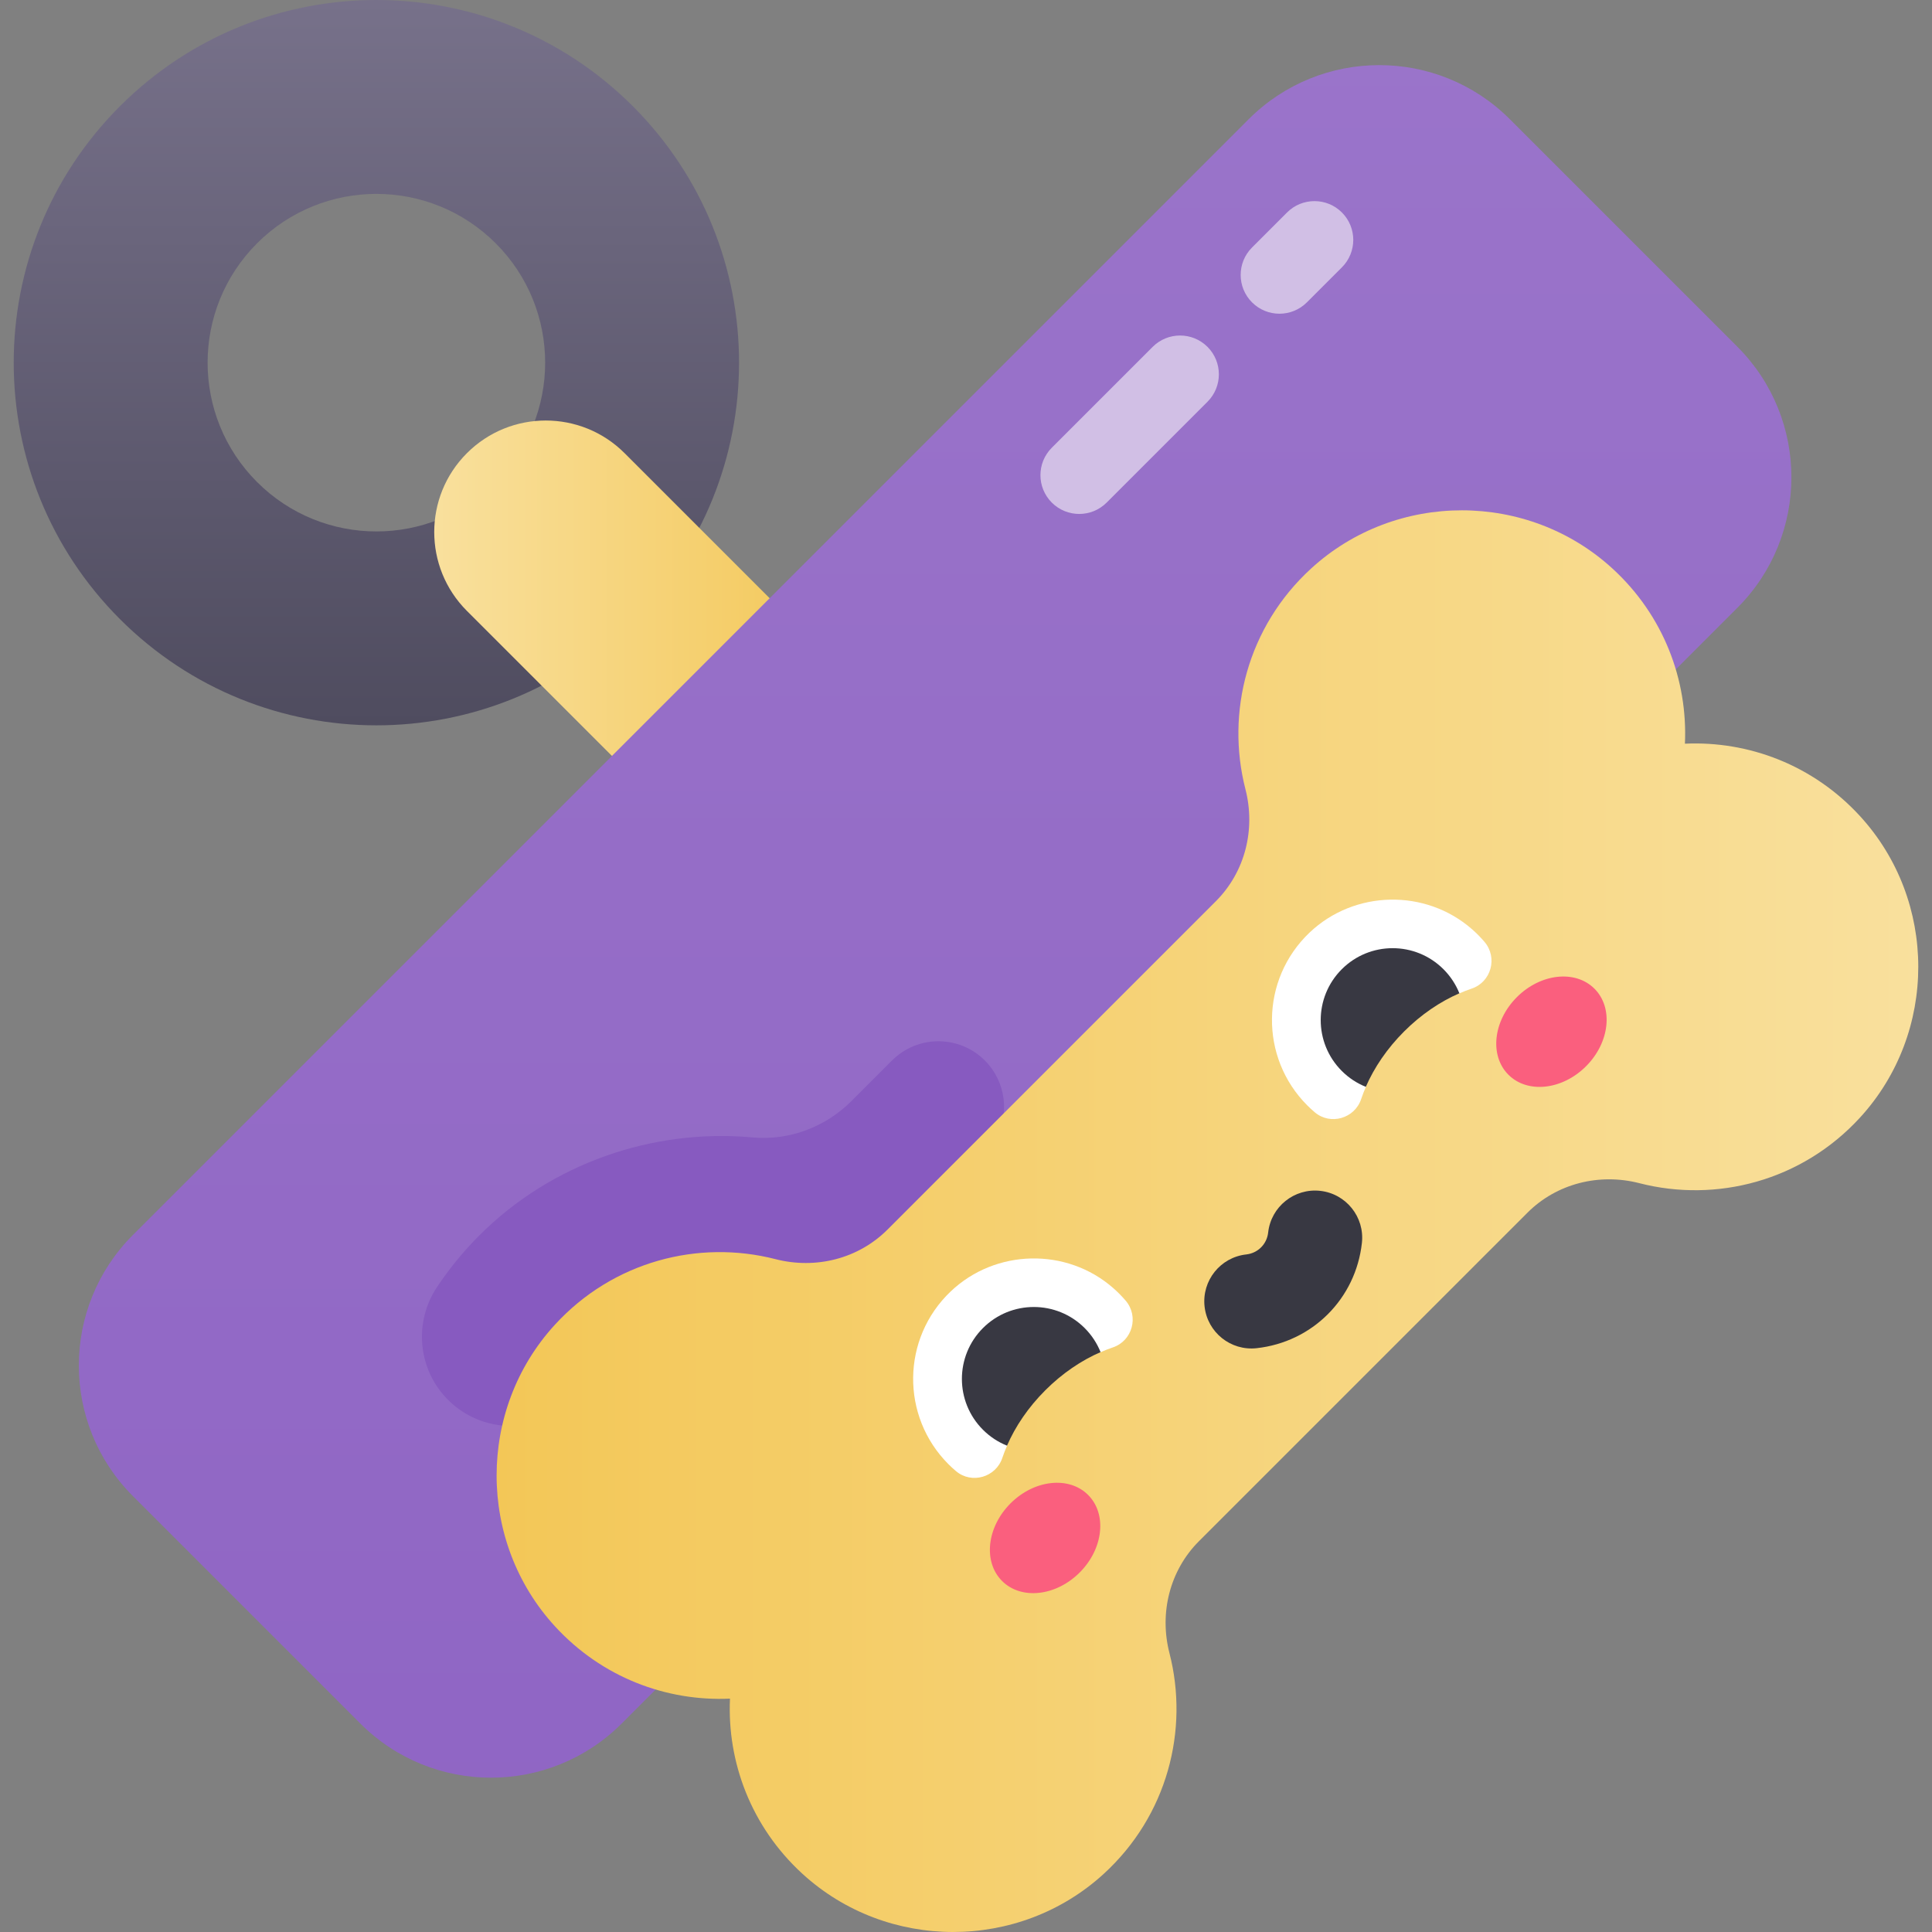 <svg id="Capa_1" enable-background="new 0 0 502 502" height="512" viewBox="0 0 502 502" width="512" xmlns="http://www.w3.org/2000/svg" xmlns:xlink="http://www.w3.org/1999/xlink"><rect x="0" y="0" width="502" height="502" fill="#808080" stroke="none"/><linearGradient id="SVGID_1_" gradientUnits="userSpaceOnUse" x1="97.797" x2="97.797" y1="188.467" y2="0"><stop offset="0" stop-color="#4f4c5f"/><stop offset="1" stop-color="#77718a"/></linearGradient><linearGradient id="SVGID_2_" gradientUnits="userSpaceOnUse" x1="112.829" x2="219.656" y1="162.679" y2="162.679"><stop offset="0" stop-color="#f9e09d"/><stop offset="1" stop-color="#f3c757"/></linearGradient><linearGradient id="SVGID_3_" gradientUnits="userSpaceOnUse" x1="242.978" x2="242.978" y1="855.41" y2="-247.327"><stop offset=".022" stop-color="#875ac0"/><stop offset="1" stop-color="#a07ccd"/></linearGradient><linearGradient id="SVGID_4_" gradientUnits="userSpaceOnUse" x1="129.036" x2="498.437" y1="317.3" y2="317.3"><stop offset="0" stop-color="#f3c757"/><stop offset="1" stop-color="#f9e09d"/></linearGradient><g><path d="m31.164 27.6c-36.801 36.801-36.801 96.466 0 133.267s96.466 36.801 133.267 0 36.801-96.466 0-133.267c-36.801-36.8-96.467-36.8-133.267 0zm97.642 97.643c-17.126 17.126-44.892 17.126-62.018 0s-17.126-44.892 0-62.018 44.892-17.126 62.018 0 17.126 44.892 0 62.018z" fill="url(#SVGID_1_)"/><path d="m121.316 117.753c-11.316 11.316-11.316 29.662 0 40.978l57.362 57.362 40.978-40.978-57.362-57.362c-11.316-11.316-29.662-11.316-40.978 0z" fill="url(#SVGID_2_)"/><path d="m324.443 30.977-289.903 289.903c-18.742 18.742-18.742 49.128 0 67.87l59.102 59.102c18.742 18.742 49.128 18.742 67.87 0l289.903-289.903c18.742-18.742 18.742-49.128 0-67.87l-59.102-59.102c-18.742-18.742-49.128-18.742-67.87 0z" fill="url(#SVGID_3_)"/><path d="m231.776 275.55-10.543 10.543c-6.76 6.76-16.155 10.321-25.676 9.449-25.958-2.377-52.328 6.778-70.967 25.417-.928.928-1.849 1.89-2.737 2.861-3.053 3.335-5.823 6.878-8.298 10.595-6.139 9.22-4.979 21.478 2.854 29.311 7.623 7.623 19.495 8.981 28.642 3.278l71.955-16.513 41.54-54.25c3.93-6.696 2.841-15.201-2.649-20.691-6.662-6.66-17.461-6.66-24.121 0z" fill="#875ac0"/><path d="m437.8 193.236c.753-16.516-5.508-33.292-18.79-45.476-22.015-20.197-56.299-20.217-78.335-.042-16.521 15.125-22.208 37.345-17.066 57.357 2.677 10.419-.073 21.479-7.68 29.086l-85.332 85.332c-7.607 7.607-18.666 10.358-29.086 7.68-20.012-5.142-42.231.545-57.357 17.066-20.174 22.036-20.155 56.32.042 78.335 12.185 13.282 28.961 19.543 45.476 18.79-.753 16.516 5.509 33.292 18.79 45.477 22.015 20.197 56.299 20.216 78.335.042 16.521-15.125 22.208-37.345 17.066-57.357-2.677-10.419.073-21.478 7.68-29.085l85.332-85.332c7.607-7.607 18.666-10.358 29.085-7.68 20.012 5.142 42.231-.545 57.357-17.066 20.175-22.036 20.155-56.32-.042-78.335-12.183-13.283-28.96-19.544-45.475-18.792z" fill="url(#SVGID_4_)"/><g><ellipse cx="271.621" cy="399.626" fill="#fa5f7e" rx="15.811" ry="12.706" transform="matrix(.707 -.707 .707 .707 -203.023 309.115)"/><ellipse cx="403.19" cy="268.058" fill="#fa5f7e" rx="15.811" ry="12.706" transform="matrix(.707 -.707 .707 .707 -71.454 363.613)"/><path d="m345.03 341.467c-4.826 4.826-11.264 8.038-18.517 8.839-6.727.743-12.781-4.108-13.524-10.835s4.109-12.781 10.834-13.524c3.016-.333 5.354-2.672 5.687-5.687.742-6.725 6.796-11.577 13.524-10.835 6.726.743 11.577 6.798 10.835 13.524-.8 7.253-4.013 13.692-8.839 18.518z" fill="#383842"/><path d="m289.259 334.687c-12.078-10.595-30.571-10.209-42.22.858-12.831 12.189-13.027 32.477-.59 44.914.631.631 1.283 1.23 1.952 1.795 4.066 3.434 10.368 1.6 12.042-3.452.351-1.06.778-2.124 1.238-3.187l-.027.017 2.953-21.355 21.355-2.953-.017.027c1.062-.46 2.124-.886 3.182-1.237 5.109-1.694 6.857-8.056 3.365-12.152-.98-1.148-2.058-2.244-3.233-3.275z" fill="#fff"/><path d="m271.588 361.258c4.435-4.435 9.398-7.778 14.375-9.933-.912-2.276-2.287-4.405-4.13-6.249-7.297-7.297-19.129-7.297-26.426 0s-7.297 19.129 0 26.426c1.843 1.843 3.973 3.218 6.249 4.13 2.154-4.976 5.496-9.939 9.932-14.374z" fill="#383842"/><path d="m382.493 241.454c-12.078-10.595-30.571-10.209-42.22.858-12.831 12.189-13.027 32.477-.59 44.914.631.631 1.283 1.23 1.952 1.795 4.065 3.434 10.368 1.6 12.042-3.451.351-1.058.776-2.12 1.236-3.182l-.025.012 2.953-21.355 21.355-2.953-.012.025c1.06-.459 2.12-.884 3.176-1.234 5.109-1.694 6.857-8.057 3.365-12.152-.98-1.151-2.057-2.247-3.232-3.277z" fill="#fff"/><path d="m364.821 268.024c4.435-4.435 9.398-7.778 14.375-9.933-.912-2.276-2.287-4.405-4.13-6.249-7.297-7.297-19.129-7.297-26.426 0s-7.297 19.129 0 26.426c1.843 1.843 3.973 3.218 6.249 4.13 2.154-4.976 5.497-9.938 9.932-14.374z" fill="#383842"/></g><g><path d="m348.674 69.463-9.101 9.101c-3.936 3.936-10.318 3.936-14.254 0s-3.936-10.318 0-14.254l9.101-9.101c3.936-3.936 10.318-3.936 14.254 0 3.937 3.936 3.936 10.318 0 14.254z" fill="#d1bfe5"/></g><g><path d="m313.752 104.385-26.205 26.205c-3.936 3.936-10.318 3.936-14.254 0s-3.936-10.318 0-14.254l26.205-26.205c3.936-3.936 10.318-3.936 14.254 0s3.936 10.318 0 14.254z" fill="#d1bfe5"/></g></g></svg>